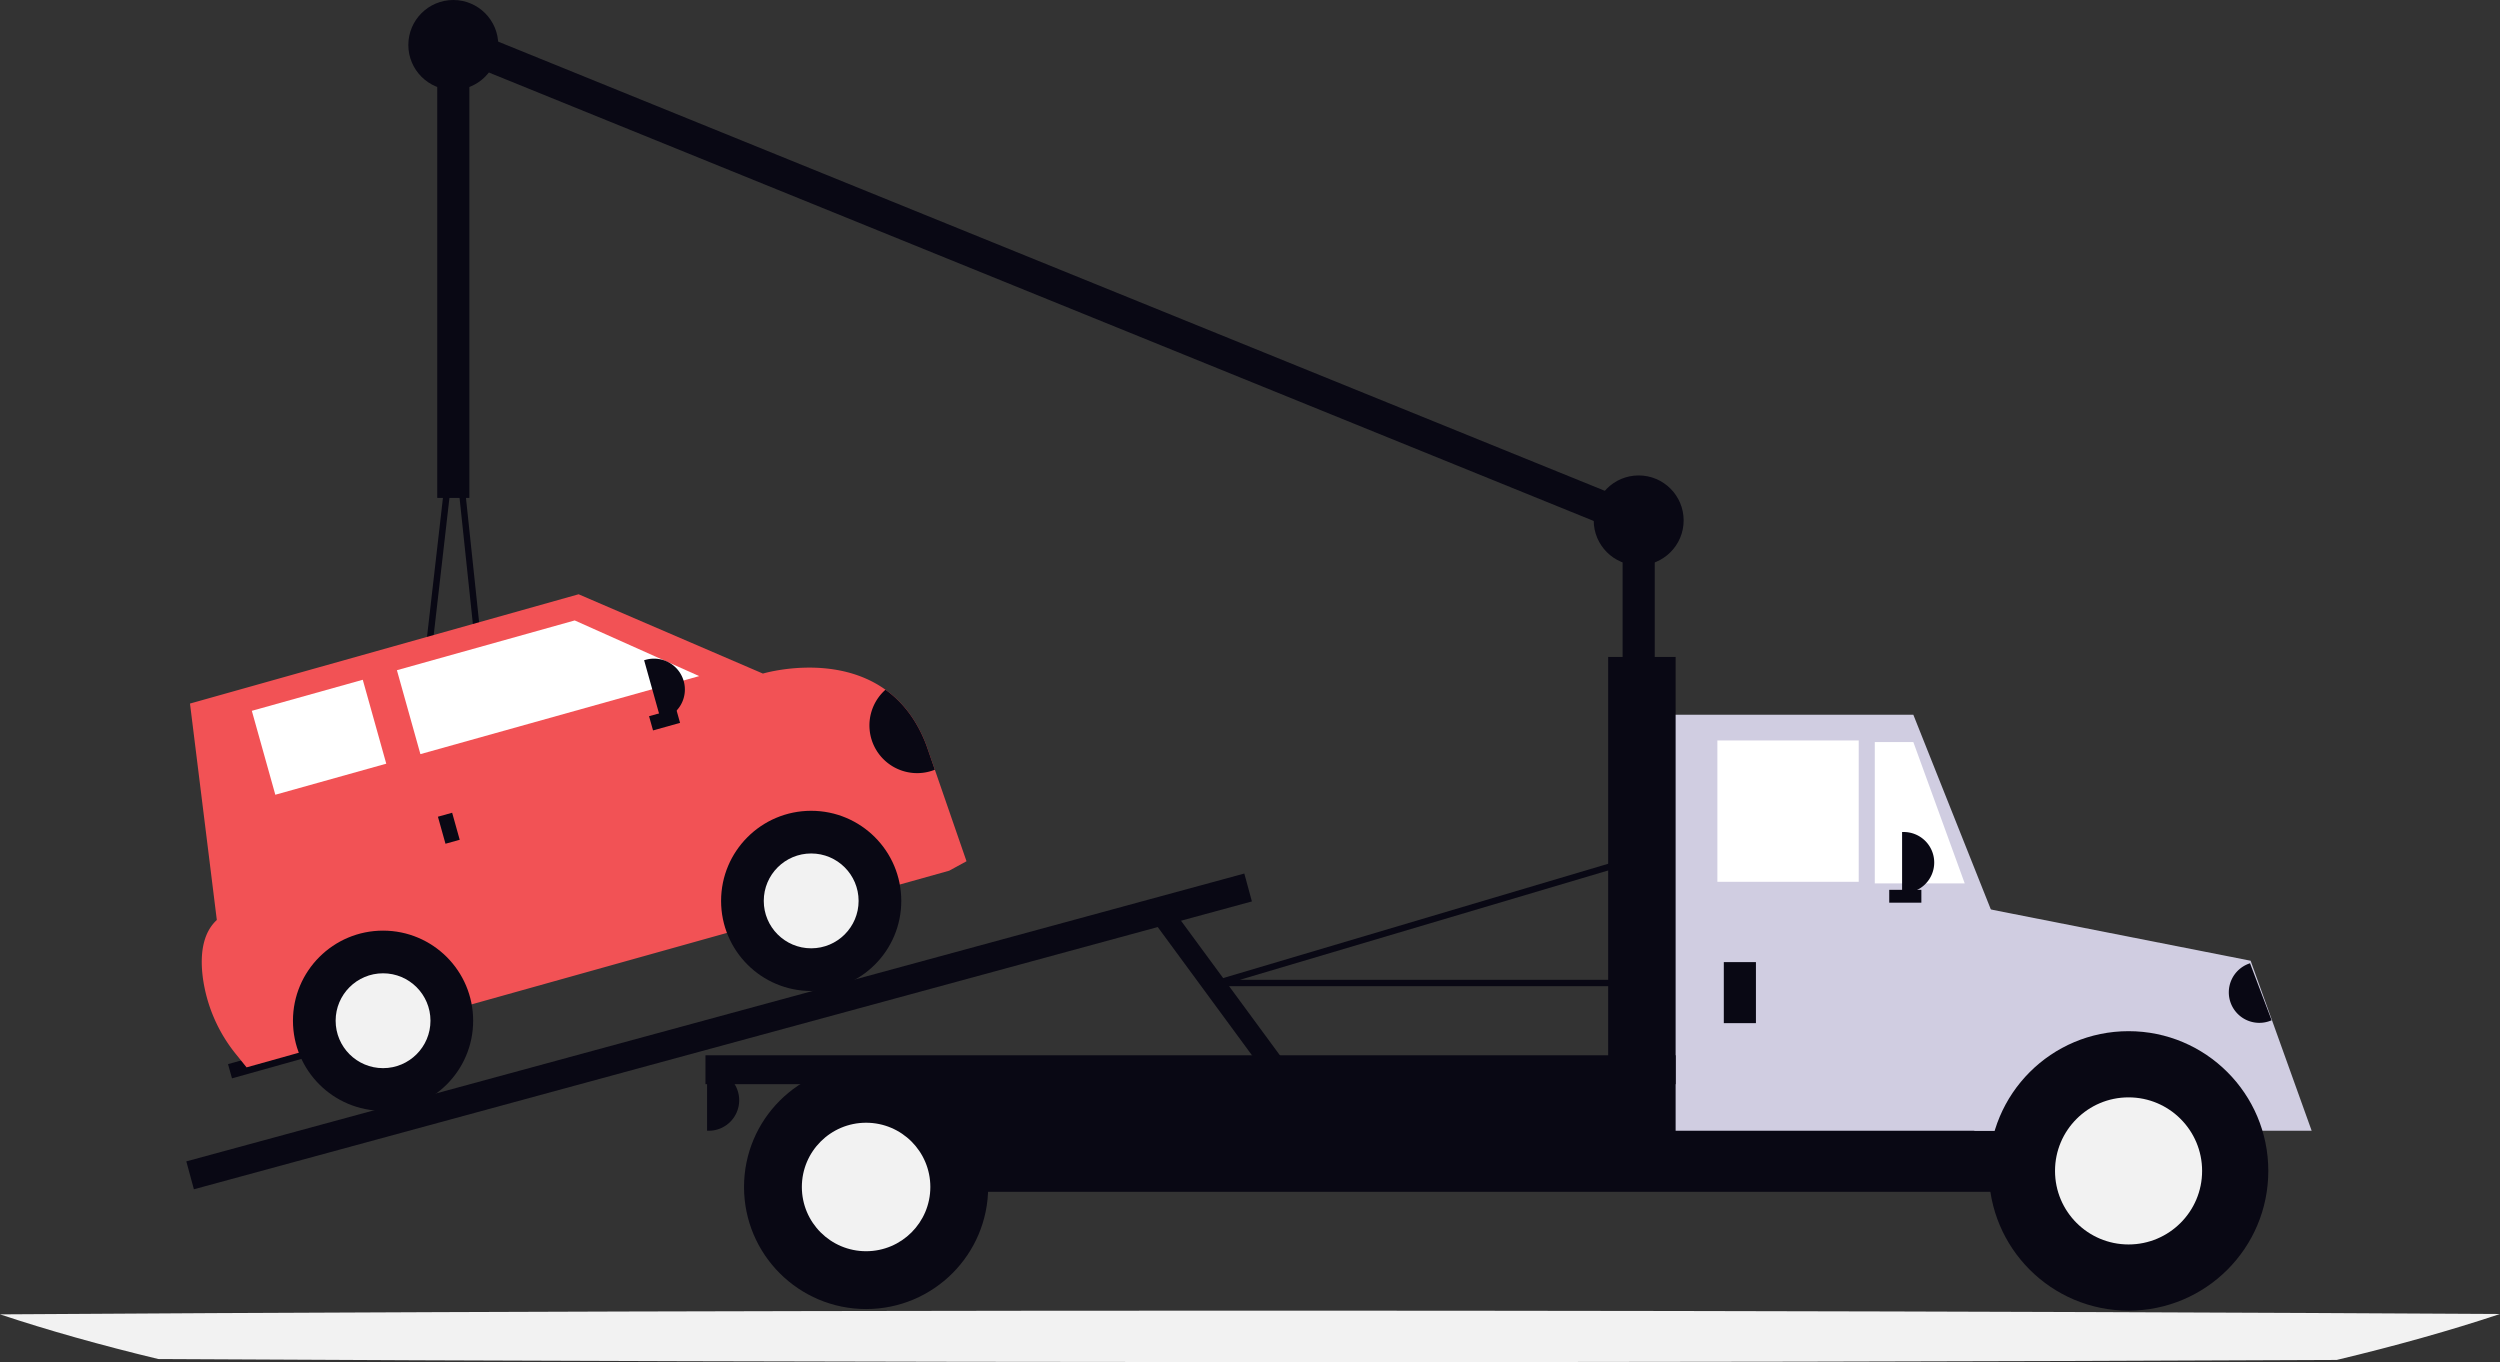 <svg xmlns="http://www.w3.org/2000/svg" width="805.107" height="438.659" viewBox="0 0 805.107 438.659" xmlns:xlink="http://www.w3.org/1999/xlink" role="img" artist="Katerina Limpitsouni" source="https://undraw.co/">
  <rect x="0" y="0" width="805.107" height="438.659" fill="#333333" stroke="none"/>
  <g id="Group_230" data-name="Group 230" transform="translate(-497 -210.244)">
    <rect id="Rectangle_817" data-name="Rectangle 817" width="10.345" height="73.451" transform="translate(1019.552 375.768)" fill="#090814"/>
    <rect id="Rectangle_818" data-name="Rectangle 818" width="10.345" height="413.159" transform="translate(643.202 229.041) rotate(-67.908)" fill="#090814"/>
    <rect id="Rectangle_819" data-name="Rectangle 819" width="90.004" height="35.174" transform="translate(1131.28 523.705)" fill="#090814"/>
    <rect id="Rectangle_820" data-name="Rectangle 820" width="443.811" height="39.312" transform="translate(769.197 554.74)" fill="#090814"/>
    <path id="Path_3677-1607" data-name="Path 3677" d="M765.756,403.428H659.2V269.458h79.659l26.9,67.568Z" transform="translate(374.318 170.968)" fill="#d0cde1"/>
    <rect id="Rectangle_821" data-name="Rectangle 821" width="45.519" height="45.519" transform="translate(1050.07 448.702)" fill="#fff"/>
    <path id="Path_3678-1608" data-name="Path 3678" d="M766.884,325.271H737.918V279.752h12.415Z" transform="translate(362.844 169.468)" fill="#fff"/>
    <rect id="Rectangle_822" data-name="Rectangle 822" width="10.345" height="19.656" transform="translate(1052.139 520.084)" fill="#090814"/>
    <path id="Path_3679-1609" data-name="Path 3679" d="M748.212,313.661h.517a9.828,9.828,0,0,1,9.828,9.828h0a9.828,9.828,0,0,1-9.828,9.828h-.517Z" transform="translate(361.343 164.525)" fill="#090814"/>
    <path id="Path_3680-1610" data-name="Path 3680" d="M297.7,403.278h.517a9.828,9.828,0,0,1,9.828,9.828h0a9.828,9.828,0,0,1-9.828,9.828H297.7Z" transform="translate(427.009 151.463)" fill="#090814"/>
    <path id="Path_3681-1611" data-name="Path 3681" d="M922.391,585.95c15.765,0,29.945,7.637,39.784,19.8h20.218L962.738,551l-91.555-18.057,2.586,72.81h8.838C892.446,593.587,906.627,585.95,922.391,585.95Z" transform="translate(259.063 -31.357)" fill="#d0cde1"/>
    <circle id="Ellipse_595" data-name="Ellipse 595" cx="45.002" cy="45.002" r="45.002" transform="translate(1137.487 542.326)" fill="#090814"/>
    <circle id="Ellipse_596" data-name="Ellipse 596" cx="23.685" cy="23.685" r="23.685" transform="translate(1158.804 563.643)" fill="#f2f2f2"/>
    <circle id="Ellipse_597" data-name="Ellipse 597" cx="39.312" cy="39.312" r="39.312" transform="translate(736.609 553.189)" fill="#090814"/>
    <circle id="Ellipse_598" data-name="Ellipse 598" cx="20.69" cy="20.69" r="20.69" transform="translate(755.23 571.811)" fill="#f2f2f2"/>
    <rect id="Rectangle_823" data-name="Rectangle 823" width="21.725" height="156.73" transform="translate(1014.896 421.805)" fill="#090814"/>
    <rect id="Rectangle_824" data-name="Rectangle 824" width="312.426" height="9.311" transform="translate(724.195 550.086)" fill="#090814"/>
    <rect id="Rectangle_825" data-name="Rectangle 825" width="353.107" height="9.311" transform="translate(557 584.257) rotate(-15.22)" fill="#090814"/>
    <rect id="Rectangle_826" data-name="Rectangle 826" width="7.242" height="60.528" transform="translate(868.627 507.142) rotate(-36.311)" fill="#090814"/>
    <rect id="Rectangle_827" data-name="Rectangle 827" width="10.345" height="4.138" transform="translate(1105.417 496.808)" fill="#090814"/>
    <path id="Path_3682-1612" data-name="Path 3682" d="M724.355,556.62H588.832a1.034,1.034,0,0,1-.294-2.026l132.419-39.312a1.034,1.034,0,0,1,1.325.91l3.1,39.312a1.035,1.035,0,0,1-1.032,1.116Zm-128.4-2.069H723.236l-2.915-36.922Z" transform="translate(300.37 -28.777)" fill="#090814"/>
    <path id="Path_3683-1613" data-name="Path 3683" d="M312.8,487.02h-.01l-29.7-.28a1.035,1.035,0,0,1-1.018-1.152l15.431-134.641a1.035,1.035,0,0,1,1.028-.917h0a1.035,1.035,0,0,1,1.024.926l14.268,134.921a1.035,1.035,0,0,1-1.029,1.143Zm-28.54-2.338,27.389.258L298.5,360.511Z" transform="translate(344.932 -4.696)" fill="#090814"/>
    <path id="Path_3684-1614" data-name="Path 3684" d="M0,0H.517a9.828,9.828,0,0,1,9.828,9.828h0A9.828,9.828,0,0,1,.517,19.656H0Z" transform="matrix(-0.935, 0.354, -0.354, -0.935, 1228.561, 538.826)" fill="#090814"/>
    <rect id="Rectangle_828" data-name="Rectangle 828" width="29.967" height="4.757" transform="translate(570.431 552.938) rotate(-15.637)" fill="#090814"/>
    <path id="Path_3685-1615" data-name="Path 3685" d="M451.582,501.906l-5.57,3.041L219.73,568.284l-3.36-4.173a49.692,49.692,0,0,1-10.747-24.9c-.854-6.821-.229-14.01,4.529-18.386l-8.642-69.7,125.146-35.2,59.357,25.541s22.736-6.794,39.468,5.194c5.3,3.8,9.993,9.478,13.169,17.86l2.736,7.9Z" transform="translate(356.675 -14.303)" fill="#f25255"/>
    <circle id="Ellipse_599" data-name="Ellipse 599" cx="29.016" cy="29.016" r="29.016" transform="translate(729.221 471.354)" fill="#090814"/>
    <circle id="Ellipse_600" data-name="Ellipse 600" cx="15.271" cy="15.271" r="15.271" transform="translate(742.965 485.099)" fill="#f2f2f2"/>
    <circle id="Ellipse_601" data-name="Ellipse 601" cx="29.016" cy="29.016" r="29.016" transform="translate(591.345 509.946)" fill="#090814"/>
    <circle id="Ellipse_602" data-name="Ellipse 602" cx="15.271" cy="15.271" r="15.271" transform="translate(605.089 523.69)" fill="#f2f2f2"/>
    <path id="Path_3686-1616" data-name="Path 3686" d="M278.114,251.826l-89.781,25.13-7.564-27.026L238.027,233.9Z" transform="translate(444.054 176.15)" fill="#fff"/>
    <rect id="Rectangle_829" data-name="Rectangle 829" width="37.102" height="28.064" transform="translate(578.1 439.159) rotate(-15.637)" fill="#fff"/>
    <rect id="Rectangle_830" data-name="Rectangle 830" width="4.757" height="9.038" transform="translate(638.028 473.262) rotate(-15.637)" fill="#090814"/>
    <rect id="Rectangle_831" data-name="Rectangle 831" width="4.757" height="9.038" transform="translate(714.726 438.455) rotate(74.363)" fill="#090814"/>
    <path id="Path_3687-1617" data-name="Path 3687" d="M0,0H.523a9.941,9.941,0,0,1,9.941,9.941h0A9.941,9.941,0,0,1,.523,19.883H0Z" transform="translate(704.435 422.865) rotate(-15.637)" fill="#090814"/>
    <path id="Path_3688-1618" data-name="Path 3688" d="M478.72,477.676a15.366,15.366,0,0,1-15.9-25.763c5.3,3.8,9.993,9.478,13.169,17.86Z" transform="translate(319.341 -19.547)" fill="#090814"/>
    <rect id="Rectangle_832" data-name="Rectangle 832" width="10.345" height="151.041" transform="translate(637.812 219.555)" fill="#090814"/>
    <circle id="Ellipse_603" data-name="Ellipse 603" cx="14.483" cy="14.483" r="14.483" transform="translate(628.501 210.244)" fill="#090814"/>
    <circle id="Ellipse_604" data-name="Ellipse 604" cx="14.483" cy="14.483" r="14.483" transform="translate(1010.241 363.354)" fill="#090814"/>
    <path id="Path_3689-1619" data-name="Path 3689" d="M866.427,511.523c-15.838,5.276-33.439,10.228-52.586,14.8-220.654,1.034-486.557.905-701.543-.294-18.519-4.459-35.583-9.267-50.978-14.385,44.651-.3,92.075-.533,141.261-.717q29.2-.116,59.2-.2,29.755-.077,60.092-.14h.015C505.477,510.232,701.852,510.559,866.427,511.523Z" transform="translate(435.68 121.882)" fill="#f2f2f2"/>
  </g>
</svg>